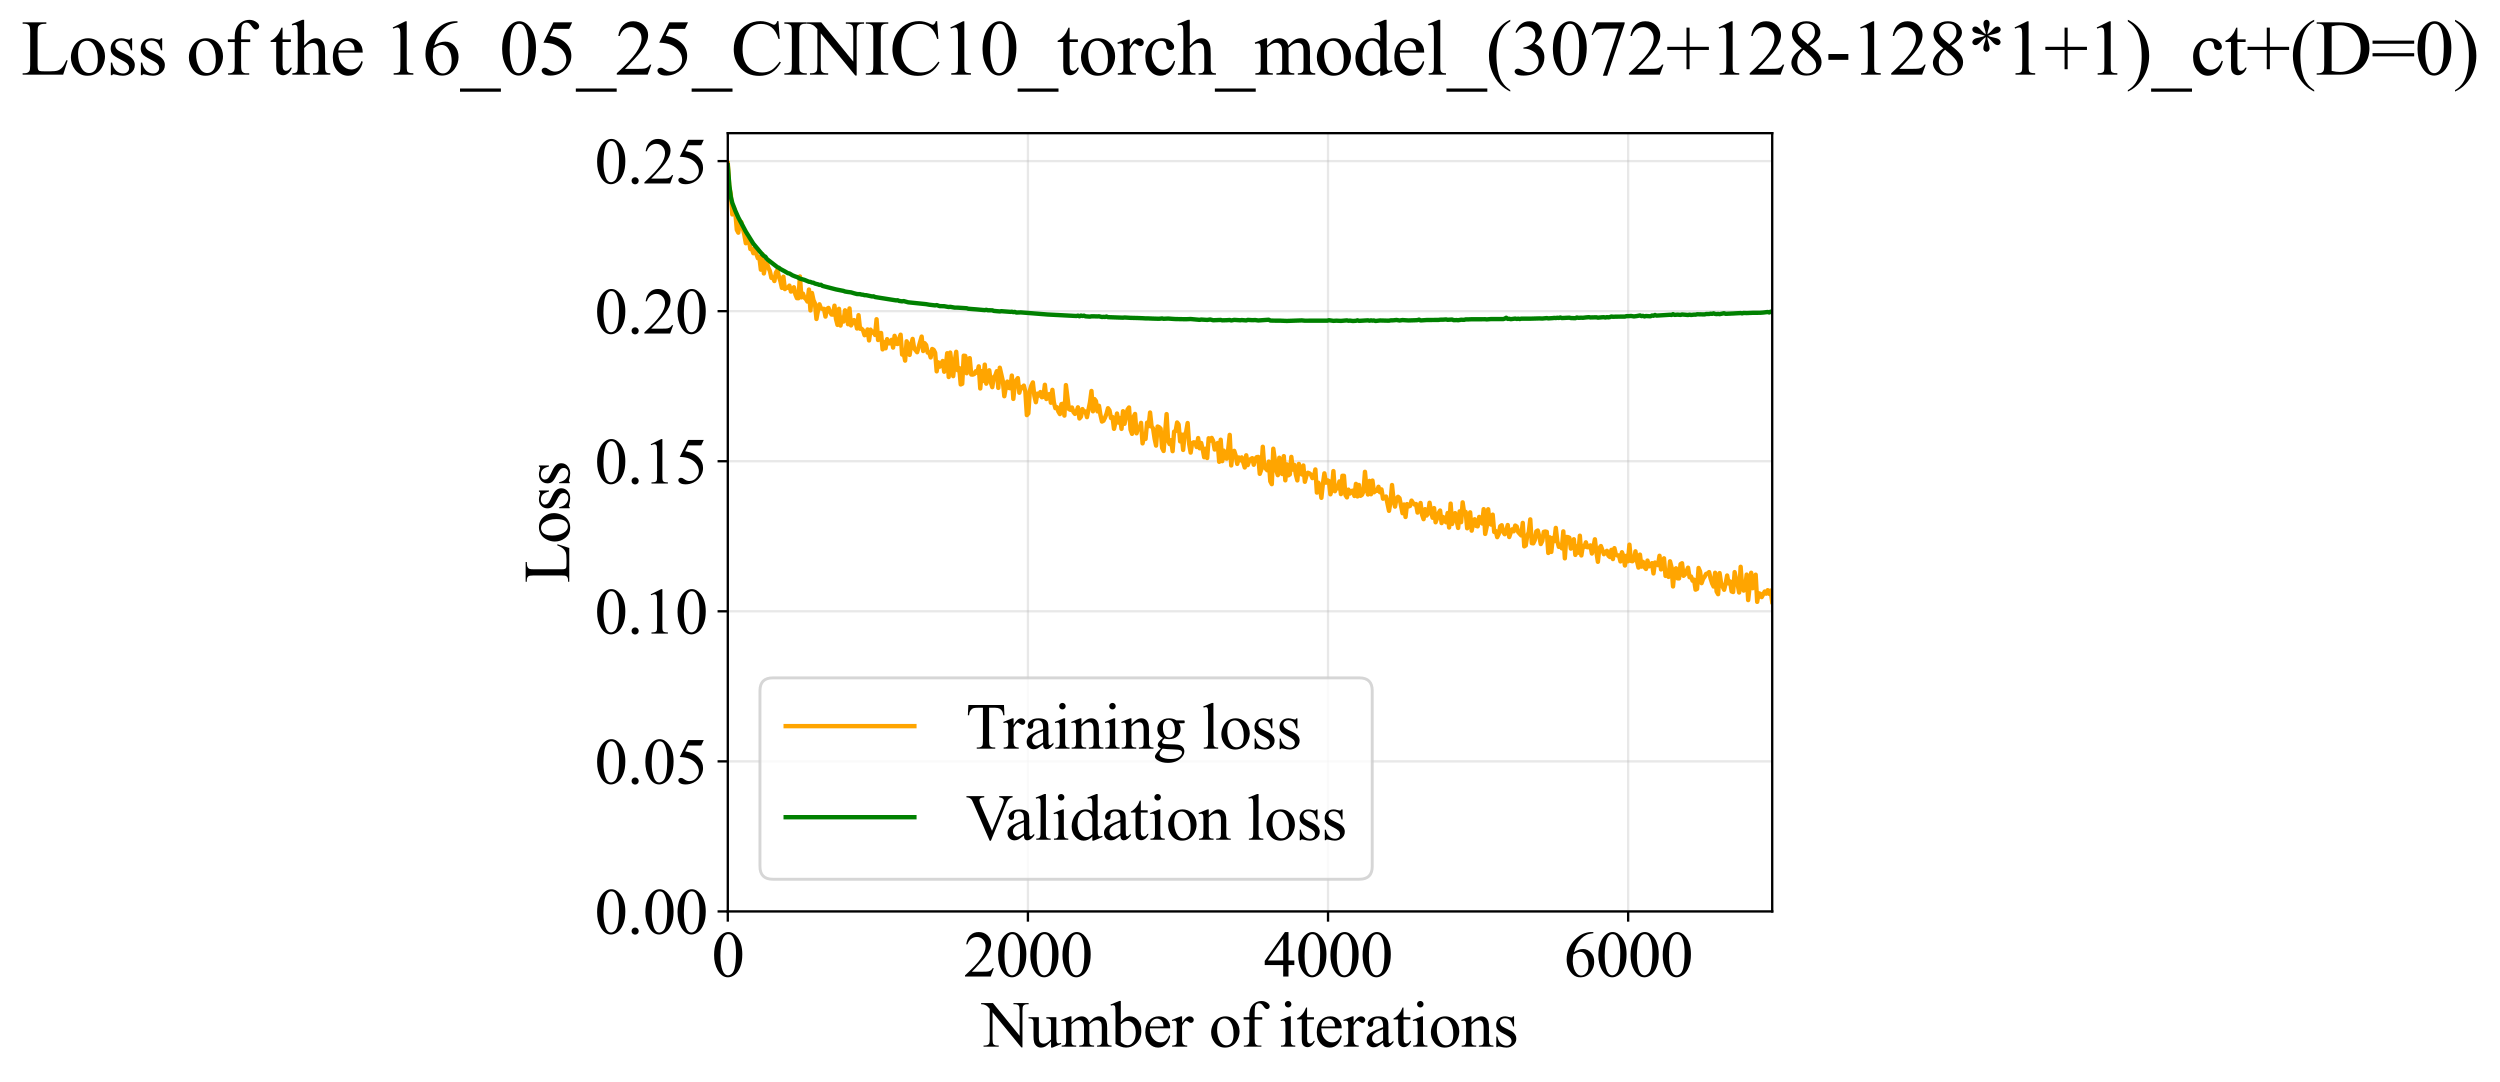 <?xml version="1.0" encoding="utf-8" standalone="no"?>
<!DOCTYPE svg PUBLIC "-//W3C//DTD SVG 1.1//EN"
  "http://www.w3.org/Graphics/SVG/1.1/DTD/svg11.dtd">
<svg xmlns:xlink="http://www.w3.org/1999/xlink" width="854.836pt" height="369.808pt" viewBox="0 0 854.836 369.808" xmlns="http://www.w3.org/2000/svg" version="1.1">
 <defs>
  <style type="text/css">*{stroke-linejoin: round; stroke-linecap: butt}</style>
 </defs>
 <g id="figure_1">
  <g id="patch_1">
   <path d="M 0 369.808 
L 854.836 369.808 
L 854.836 0 
L 0 0 
z
" style="fill: #ffffff"/>
  </g>
  <g id="axes_1">
   <g id="patch_2">
    <path d="M 248.858 311.644 
L 605.978 311.644 
L 605.978 45.532 
L 248.858 45.532 
z
" style="fill: #ffffff"/>
   </g>
   <g id="matplotlib.axis_1">
    <g id="xtick_1">
     <g id="line2d_1">
      <path d="M 248.858 311.644 
L 248.858 45.532 
" clip-path="url(#p40ea2232cd)" style="fill: none; stroke: #b0b0b0; stroke-opacity: 0.3; stroke-width: 0.8; stroke-linecap: square"/>
     </g>
     <g id="line2d_2">
      <defs>
       <path id="maa7c01592d" d="M 0 0 
L 0 3.5 
" style="stroke: #000000; stroke-width: 0.8"/>
      </defs>
      <g>
       <use xlink:href="#maa7c01592d" x="248.858" y="311.644" style="stroke: #000000; stroke-width: 0.8"/>
      </g>
     </g>
     <g id="text_1">
      <!-- 0 -->
      <g transform="translate(243.358 333.92) scale(0.22 -0.22)">
       <defs>
        <path id="TimesNewRomanPSMT-30" d="M 231 2094 
Q 231 2819 450 3342 
Q 669 3866 1031 4122 
Q 1313 4325 1613 4325 
Q 2100 4325 2488 3828 
Q 2972 3213 2972 2159 
Q 2972 1422 2759 906 
Q 2547 391 2217 158 
Q 1888 -75 1581 -75 
Q 975 -75 572 641 
Q 231 1244 231 2094 
z
M 844 2016 
Q 844 1141 1059 588 
Q 1238 122 1591 122 
Q 1759 122 1940 273 
Q 2122 425 2216 781 
Q 2359 1319 2359 2297 
Q 2359 3022 2209 3506 
Q 2097 3866 1919 4016 
Q 1791 4119 1609 4119 
Q 1397 4119 1231 3928 
Q 1006 3669 925 3112 
Q 844 2556 844 2016 
z
" transform="scale(0.016)"/>
       </defs>
       <use xlink:href="#TimesNewRomanPSMT-30"/>
      </g>
     </g>
    </g>
    <g id="xtick_2">
     <g id="line2d_3">
      <path d="M 351.479 311.644 
L 351.479 45.532 
" clip-path="url(#p40ea2232cd)" style="fill: none; stroke: #b0b0b0; stroke-opacity: 0.3; stroke-width: 0.8; stroke-linecap: square"/>
     </g>
     <g id="line2d_4">
      <g>
       <use xlink:href="#maa7c01592d" x="351.479" y="311.644" style="stroke: #000000; stroke-width: 0.8"/>
      </g>
     </g>
     <g id="text_2">
      <!-- 2000 -->
      <g transform="translate(329.479 333.92) scale(0.22 -0.22)">
       <defs>
        <path id="TimesNewRomanPSMT-32" d="M 2934 816 
L 2638 0 
L 138 0 
L 138 116 
Q 1241 1122 1691 1759 
Q 2141 2397 2141 2925 
Q 2141 3328 1894 3587 
Q 1647 3847 1303 3847 
Q 991 3847 742 3664 
Q 494 3481 375 3128 
L 259 3128 
Q 338 3706 661 4015 
Q 984 4325 1469 4325 
Q 1984 4325 2329 3994 
Q 2675 3663 2675 3213 
Q 2675 2891 2525 2569 
Q 2294 2063 1775 1497 
Q 997 647 803 472 
L 1909 472 
Q 2247 472 2383 497 
Q 2519 522 2628 598 
Q 2738 675 2819 816 
L 2934 816 
z
" transform="scale(0.016)"/>
       </defs>
       <use xlink:href="#TimesNewRomanPSMT-32"/>
       <use xlink:href="#TimesNewRomanPSMT-30" transform="translate(50 0)"/>
       <use xlink:href="#TimesNewRomanPSMT-30" transform="translate(100 0)"/>
       <use xlink:href="#TimesNewRomanPSMT-30" transform="translate(150 0)"/>
      </g>
     </g>
    </g>
    <g id="xtick_3">
     <g id="line2d_5">
      <path d="M 454.099 311.644 
L 454.099 45.532 
" clip-path="url(#p40ea2232cd)" style="fill: none; stroke: #b0b0b0; stroke-opacity: 0.3; stroke-width: 0.8; stroke-linecap: square"/>
     </g>
     <g id="line2d_6">
      <g>
       <use xlink:href="#maa7c01592d" x="454.099" y="311.644" style="stroke: #000000; stroke-width: 0.8"/>
      </g>
     </g>
     <g id="text_3">
      <!-- 4000 -->
      <g transform="translate(432.099 333.92) scale(0.22 -0.22)">
       <defs>
        <path id="TimesNewRomanPSMT-34" d="M 2978 1563 
L 2978 1119 
L 2409 1119 
L 2409 0 
L 1894 0 
L 1894 1119 
L 100 1119 
L 100 1519 
L 2066 4325 
L 2409 4325 
L 2409 1563 
L 2978 1563 
z
M 1894 1563 
L 1894 3666 
L 406 1563 
L 1894 1563 
z
" transform="scale(0.016)"/>
       </defs>
       <use xlink:href="#TimesNewRomanPSMT-34"/>
       <use xlink:href="#TimesNewRomanPSMT-30" transform="translate(50 0)"/>
       <use xlink:href="#TimesNewRomanPSMT-30" transform="translate(100 0)"/>
       <use xlink:href="#TimesNewRomanPSMT-30" transform="translate(150 0)"/>
      </g>
     </g>
    </g>
    <g id="xtick_4">
     <g id="line2d_7">
      <path d="M 556.72 311.644 
L 556.72 45.532 
" clip-path="url(#p40ea2232cd)" style="fill: none; stroke: #b0b0b0; stroke-opacity: 0.3; stroke-width: 0.8; stroke-linecap: square"/>
     </g>
     <g id="line2d_8">
      <g>
       <use xlink:href="#maa7c01592d" x="556.72" y="311.644" style="stroke: #000000; stroke-width: 0.8"/>
      </g>
     </g>
     <g id="text_4">
      <!-- 6000 -->
      <g transform="translate(534.72 333.92) scale(0.22 -0.22)">
       <defs>
        <path id="TimesNewRomanPSMT-36" d="M 2869 4325 
L 2869 4209 
Q 2456 4169 2195 4045 
Q 1934 3922 1679 3669 
Q 1425 3416 1258 3105 
Q 1091 2794 978 2366 
Q 1428 2675 1881 2675 
Q 2316 2675 2634 2325 
Q 2953 1975 2953 1425 
Q 2953 894 2631 456 
Q 2244 -75 1606 -75 
Q 1172 -75 869 213 
Q 275 772 275 1663 
Q 275 2231 503 2743 
Q 731 3256 1154 3653 
Q 1578 4050 1965 4187 
Q 2353 4325 2688 4325 
L 2869 4325 
z
M 925 2138 
Q 869 1716 869 1456 
Q 869 1156 980 804 
Q 1091 453 1309 247 
Q 1469 100 1697 100 
Q 1969 100 2183 356 
Q 2397 613 2397 1088 
Q 2397 1622 2184 2012 
Q 1972 2403 1581 2403 
Q 1463 2403 1327 2353 
Q 1191 2303 925 2138 
z
" transform="scale(0.016)"/>
       </defs>
       <use xlink:href="#TimesNewRomanPSMT-36"/>
       <use xlink:href="#TimesNewRomanPSMT-30" transform="translate(50 0)"/>
       <use xlink:href="#TimesNewRomanPSMT-30" transform="translate(100 0)"/>
       <use xlink:href="#TimesNewRomanPSMT-30" transform="translate(150 0)"/>
      </g>
     </g>
    </g>
    <g id="text_5">
     <!-- Number of iterations -->
     <g transform="translate(335.776 357.902) scale(0.22 -0.22)">
      <defs>
       <path id="TimesNewRomanPSMT-4e" d="M -84 4238 
L 1066 4238 
L 3656 1059 
L 3656 3503 
Q 3656 3894 3569 3991 
Q 3453 4122 3203 4122 
L 3056 4122 
L 3056 4238 
L 4531 4238 
L 4531 4122 
L 4381 4122 
Q 4113 4122 4000 3959 
Q 3931 3859 3931 3503 
L 3931 -69 
L 3819 -69 
L 1025 3344 
L 1025 734 
Q 1025 344 1109 247 
Q 1228 116 1475 116 
L 1625 116 
L 1625 0 
L 150 0 
L 150 116 
L 297 116 
Q 569 116 681 278 
Q 750 378 750 734 
L 750 3681 
Q 566 3897 470 3965 
Q 375 4034 191 4094 
Q 100 4122 -84 4122 
L -84 4238 
z
" transform="scale(0.016)"/>
       <path id="TimesNewRomanPSMT-75" d="M 2709 2863 
L 2709 1128 
Q 2709 631 2732 520 
Q 2756 409 2807 365 
Q 2859 322 2928 322 
Q 3025 322 3147 375 
L 3191 266 
L 2334 -88 
L 2194 -88 
L 2194 519 
Q 1825 119 1631 15 
Q 1438 -88 1222 -88 
Q 981 -88 804 51 
Q 628 191 559 409 
Q 491 628 491 1028 
L 491 2306 
Q 491 2509 447 2587 
Q 403 2666 317 2708 
Q 231 2750 6 2747 
L 6 2863 
L 1009 2863 
L 1009 947 
Q 1009 547 1148 422 
Q 1288 297 1484 297 
Q 1619 297 1789 381 
Q 1959 466 2194 703 
L 2194 2325 
Q 2194 2569 2105 2655 
Q 2016 2741 1734 2747 
L 1734 2863 
L 2709 2863 
z
" transform="scale(0.016)"/>
       <path id="TimesNewRomanPSMT-6d" d="M 1050 2338 
Q 1363 2650 1419 2697 
Q 1559 2816 1721 2881 
Q 1884 2947 2044 2947 
Q 2313 2947 2506 2790 
Q 2700 2634 2766 2338 
Q 3088 2713 3309 2830 
Q 3531 2947 3766 2947 
Q 3994 2947 4170 2830 
Q 4347 2713 4450 2447 
Q 4519 2266 4519 1878 
L 4519 647 
Q 4519 378 4559 278 
Q 4591 209 4675 161 
Q 4759 113 4950 113 
L 4950 0 
L 3538 0 
L 3538 113 
L 3597 113 
Q 3781 113 3884 184 
Q 3956 234 3988 344 
Q 4000 397 4000 647 
L 4000 1878 
Q 4000 2228 3916 2372 
Q 3794 2572 3525 2572 
Q 3359 2572 3192 2489 
Q 3025 2406 2788 2181 
L 2781 2147 
L 2788 2013 
L 2788 647 
Q 2788 353 2820 281 
Q 2853 209 2943 161 
Q 3034 113 3253 113 
L 3253 0 
L 1806 0 
L 1806 113 
Q 2044 113 2133 169 
Q 2222 225 2256 338 
Q 2272 391 2272 647 
L 2272 1878 
Q 2272 2228 2169 2381 
Q 2031 2581 1784 2581 
Q 1616 2581 1450 2491 
Q 1191 2353 1050 2181 
L 1050 647 
Q 1050 366 1089 281 
Q 1128 197 1204 155 
Q 1281 113 1516 113 
L 1516 0 
L 100 0 
L 100 113 
Q 297 113 375 155 
Q 453 197 493 289 
Q 534 381 534 647 
L 534 1741 
Q 534 2213 506 2350 
Q 484 2453 437 2492 
Q 391 2531 309 2531 
Q 222 2531 100 2484 
L 53 2597 
L 916 2947 
L 1050 2947 
L 1050 2338 
z
" transform="scale(0.016)"/>
       <path id="TimesNewRomanPSMT-62" d="M 984 2369 
Q 1400 2947 1881 2947 
Q 2322 2947 2650 2570 
Q 2978 2194 2978 1541 
Q 2978 778 2472 313 
Q 2038 -88 1503 -88 
Q 1253 -88 995 3 
Q 738 94 469 275 
L 469 3241 
Q 469 3728 445 3840 
Q 422 3953 372 3993 
Q 322 4034 247 4034 
Q 159 4034 28 3984 
L -16 4094 
L 844 4444 
L 984 4444 
L 984 2369 
z
M 984 2169 
L 984 456 
Q 1144 300 1314 220 
Q 1484 141 1663 141 
Q 1947 141 2192 453 
Q 2438 766 2438 1363 
Q 2438 1913 2192 2208 
Q 1947 2503 1634 2503 
Q 1469 2503 1303 2419 
Q 1178 2356 984 2169 
z
" transform="scale(0.016)"/>
       <path id="TimesNewRomanPSMT-65" d="M 681 1784 
Q 678 1147 991 784 
Q 1303 422 1725 422 
Q 2006 422 2214 576 
Q 2422 731 2563 1106 
L 2659 1044 
Q 2594 616 2278 264 
Q 1963 -88 1488 -88 
Q 972 -88 605 314 
Q 238 716 238 1394 
Q 238 2128 614 2539 
Q 991 2950 1559 2950 
Q 2041 2950 2350 2633 
Q 2659 2316 2659 1784 
L 681 1784 
z
M 681 1966 
L 2006 1966 
Q 1991 2241 1941 2353 
Q 1863 2528 1708 2628 
Q 1553 2728 1384 2728 
Q 1125 2728 920 2526 
Q 716 2325 681 1966 
z
" transform="scale(0.016)"/>
       <path id="TimesNewRomanPSMT-72" d="M 1038 2947 
L 1038 2303 
Q 1397 2947 1775 2947 
Q 1947 2947 2059 2842 
Q 2172 2738 2172 2600 
Q 2172 2478 2090 2393 
Q 2009 2309 1897 2309 
Q 1788 2309 1652 2417 
Q 1516 2525 1450 2525 
Q 1394 2525 1328 2463 
Q 1188 2334 1038 2041 
L 1038 669 
Q 1038 431 1097 309 
Q 1138 225 1241 169 
Q 1344 113 1538 113 
L 1538 0 
L 72 0 
L 72 113 
Q 291 113 397 181 
Q 475 231 506 341 
Q 522 394 522 644 
L 522 1753 
Q 522 2253 501 2348 
Q 481 2444 426 2487 
Q 372 2531 291 2531 
Q 194 2531 72 2484 
L 41 2597 
L 906 2947 
L 1038 2947 
z
" transform="scale(0.016)"/>
       <path id="TimesNewRomanPSMT-20" transform="scale(0.016)"/>
       <path id="TimesNewRomanPSMT-6f" d="M 1600 2947 
Q 2250 2947 2644 2453 
Q 2978 2031 2978 1484 
Q 2978 1100 2793 706 
Q 2609 313 2286 112 
Q 1963 -88 1566 -88 
Q 919 -88 538 428 
Q 216 863 216 1403 
Q 216 1797 411 2186 
Q 606 2575 925 2761 
Q 1244 2947 1600 2947 
z
M 1503 2744 
Q 1338 2744 1170 2645 
Q 1003 2547 900 2300 
Q 797 2053 797 1666 
Q 797 1041 1045 587 
Q 1294 134 1700 134 
Q 2003 134 2200 384 
Q 2397 634 2397 1244 
Q 2397 2006 2069 2444 
Q 1847 2744 1503 2744 
z
" transform="scale(0.016)"/>
       <path id="TimesNewRomanPSMT-66" d="M 1319 2638 
L 1319 756 
Q 1319 356 1406 250 
Q 1522 113 1716 113 
L 1975 113 
L 1975 0 
L 266 0 
L 266 113 
L 394 113 
Q 519 113 622 175 
Q 725 238 764 344 
Q 803 450 803 756 
L 803 2638 
L 247 2638 
L 247 2863 
L 803 2863 
L 803 3050 
Q 803 3478 940 3775 
Q 1078 4072 1361 4255 
Q 1644 4438 1997 4438 
Q 2325 4438 2600 4225 
Q 2781 4084 2781 3909 
Q 2781 3816 2700 3733 
Q 2619 3650 2525 3650 
Q 2453 3650 2373 3701 
Q 2294 3753 2178 3923 
Q 2063 4094 1966 4153 
Q 1869 4213 1750 4213 
Q 1606 4213 1506 4136 
Q 1406 4059 1362 3898 
Q 1319 3738 1319 3069 
L 1319 2863 
L 2056 2863 
L 2056 2638 
L 1319 2638 
z
" transform="scale(0.016)"/>
       <path id="TimesNewRomanPSMT-69" d="M 928 4444 
Q 1059 4444 1151 4351 
Q 1244 4259 1244 4128 
Q 1244 3997 1151 3903 
Q 1059 3809 928 3809 
Q 797 3809 703 3903 
Q 609 3997 609 4128 
Q 609 4259 701 4351 
Q 794 4444 928 4444 
z
M 1188 2947 
L 1188 647 
Q 1188 378 1227 289 
Q 1266 200 1342 156 
Q 1419 113 1622 113 
L 1622 0 
L 231 0 
L 231 113 
Q 441 113 512 153 
Q 584 194 626 287 
Q 669 381 669 647 
L 669 1750 
Q 669 2216 641 2353 
Q 619 2453 572 2492 
Q 525 2531 444 2531 
Q 356 2531 231 2484 
L 188 2597 
L 1050 2947 
L 1188 2947 
z
" transform="scale(0.016)"/>
       <path id="TimesNewRomanPSMT-74" d="M 1031 3803 
L 1031 2863 
L 1700 2863 
L 1700 2644 
L 1031 2644 
L 1031 788 
Q 1031 509 1111 412 
Q 1191 316 1316 316 
Q 1419 316 1516 380 
Q 1613 444 1666 569 
L 1788 569 
Q 1678 263 1478 108 
Q 1278 -47 1066 -47 
Q 922 -47 784 33 
Q 647 113 581 261 
Q 516 409 516 719 
L 516 2644 
L 63 2644 
L 63 2747 
Q 234 2816 414 2980 
Q 594 3144 734 3369 
Q 806 3488 934 3803 
L 1031 3803 
z
" transform="scale(0.016)"/>
       <path id="TimesNewRomanPSMT-61" d="M 1822 413 
Q 1381 72 1269 19 
Q 1100 -59 909 -59 
Q 613 -59 420 144 
Q 228 347 228 678 
Q 228 888 322 1041 
Q 450 1253 767 1440 
Q 1084 1628 1822 1897 
L 1822 2009 
Q 1822 2438 1686 2597 
Q 1550 2756 1291 2756 
Q 1094 2756 978 2650 
Q 859 2544 859 2406 
L 866 2225 
Q 866 2081 792 2003 
Q 719 1925 600 1925 
Q 484 1925 411 2006 
Q 338 2088 338 2228 
Q 338 2497 613 2722 
Q 888 2947 1384 2947 
Q 1766 2947 2009 2819 
Q 2194 2722 2281 2516 
Q 2338 2381 2338 1966 
L 2338 994 
Q 2338 584 2353 492 
Q 2369 400 2405 369 
Q 2441 338 2488 338 
Q 2538 338 2575 359 
Q 2641 400 2828 588 
L 2828 413 
Q 2478 -56 2159 -56 
Q 2006 -56 1915 50 
Q 1825 156 1822 413 
z
M 1822 616 
L 1822 1706 
Q 1350 1519 1213 1441 
Q 966 1303 859 1153 
Q 753 1003 753 825 
Q 753 600 887 451 
Q 1022 303 1197 303 
Q 1434 303 1822 616 
z
" transform="scale(0.016)"/>
       <path id="TimesNewRomanPSMT-6e" d="M 1034 2341 
Q 1538 2947 1994 2947 
Q 2228 2947 2397 2830 
Q 2566 2713 2666 2444 
Q 2734 2256 2734 1869 
L 2734 647 
Q 2734 375 2778 278 
Q 2813 200 2889 156 
Q 2966 113 3172 113 
L 3172 0 
L 1756 0 
L 1756 113 
L 1816 113 
Q 2016 113 2095 173 
Q 2175 234 2206 353 
Q 2219 400 2219 647 
L 2219 1819 
Q 2219 2209 2117 2386 
Q 2016 2563 1775 2563 
Q 1403 2563 1034 2156 
L 1034 647 
Q 1034 356 1069 288 
Q 1113 197 1189 155 
Q 1266 113 1500 113 
L 1500 0 
L 84 0 
L 84 113 
L 147 113 
Q 366 113 442 223 
Q 519 334 519 647 
L 519 1709 
Q 519 2225 495 2337 
Q 472 2450 423 2490 
Q 375 2531 294 2531 
Q 206 2531 84 2484 
L 38 2597 
L 900 2947 
L 1034 2947 
L 1034 2341 
z
" transform="scale(0.016)"/>
       <path id="TimesNewRomanPSMT-73" d="M 2050 2947 
L 2050 1972 
L 1947 1972 
Q 1828 2431 1642 2597 
Q 1456 2763 1169 2763 
Q 950 2763 815 2647 
Q 681 2531 681 2391 
Q 681 2216 781 2091 
Q 878 1963 1175 1819 
L 1631 1597 
Q 2266 1288 2266 781 
Q 2266 391 1970 151 
Q 1675 -88 1309 -88 
Q 1047 -88 709 6 
Q 606 38 541 38 
Q 469 38 428 -44 
L 325 -44 
L 325 978 
L 428 978 
Q 516 541 762 319 
Q 1009 97 1316 97 
Q 1531 97 1667 223 
Q 1803 350 1803 528 
Q 1803 744 1651 891 
Q 1500 1038 1047 1263 
Q 594 1488 453 1669 
Q 313 1847 313 2119 
Q 313 2472 555 2709 
Q 797 2947 1181 2947 
Q 1350 2947 1591 2875 
Q 1750 2828 1803 2828 
Q 1853 2828 1881 2850 
Q 1909 2872 1947 2947 
L 2050 2947 
z
" transform="scale(0.016)"/>
      </defs>
      <use xlink:href="#TimesNewRomanPSMT-4e"/>
      <use xlink:href="#TimesNewRomanPSMT-75" transform="translate(72.217 0)"/>
      <use xlink:href="#TimesNewRomanPSMT-6d" transform="translate(122.217 0)"/>
      <use xlink:href="#TimesNewRomanPSMT-62" transform="translate(200 0)"/>
      <use xlink:href="#TimesNewRomanPSMT-65" transform="translate(250 0)"/>
      <use xlink:href="#TimesNewRomanPSMT-72" transform="translate(294.385 0)"/>
      <use xlink:href="#TimesNewRomanPSMT-20" transform="translate(327.686 0)"/>
      <use xlink:href="#TimesNewRomanPSMT-6f" transform="translate(352.686 0)"/>
      <use xlink:href="#TimesNewRomanPSMT-66" transform="translate(402.686 0)"/>
      <use xlink:href="#TimesNewRomanPSMT-20" transform="translate(435.986 0)"/>
      <use xlink:href="#TimesNewRomanPSMT-69" transform="translate(460.986 0)"/>
      <use xlink:href="#TimesNewRomanPSMT-74" transform="translate(488.77 0)"/>
      <use xlink:href="#TimesNewRomanPSMT-65" transform="translate(516.553 0)"/>
      <use xlink:href="#TimesNewRomanPSMT-72" transform="translate(560.938 0)"/>
      <use xlink:href="#TimesNewRomanPSMT-61" transform="translate(594.238 0)"/>
      <use xlink:href="#TimesNewRomanPSMT-74" transform="translate(638.623 0)"/>
      <use xlink:href="#TimesNewRomanPSMT-69" transform="translate(666.406 0)"/>
      <use xlink:href="#TimesNewRomanPSMT-6f" transform="translate(694.189 0)"/>
      <use xlink:href="#TimesNewRomanPSMT-6e" transform="translate(744.189 0)"/>
      <use xlink:href="#TimesNewRomanPSMT-73" transform="translate(794.189 0)"/>
     </g>
    </g>
   </g>
   <g id="matplotlib.axis_2">
    <g id="ytick_1">
     <g id="line2d_9">
      <path d="M 248.858 311.644 
L 605.978 311.644 
" clip-path="url(#p40ea2232cd)" style="fill: none; stroke: #b0b0b0; stroke-opacity: 0.3; stroke-width: 0.8; stroke-linecap: square"/>
     </g>
     <g id="line2d_10">
      <defs>
       <path id="mf3cd787a25" d="M 0 0 
L -3.5 0 
" style="stroke: #000000; stroke-width: 0.8"/>
      </defs>
      <g>
       <use xlink:href="#mf3cd787a25" x="248.858" y="311.644" style="stroke: #000000; stroke-width: 0.8"/>
      </g>
     </g>
     <g id="text_6">
      <!-- 0.00 -->
      <g transform="translate(203.358 319.282) scale(0.22 -0.22)">
       <defs>
        <path id="TimesNewRomanPSMT-2e" d="M 800 606 
Q 947 606 1047 504 
Q 1147 403 1147 259 
Q 1147 116 1045 14 
Q 944 -88 800 -88 
Q 656 -88 554 14 
Q 453 116 453 259 
Q 453 406 554 506 
Q 656 606 800 606 
z
" transform="scale(0.016)"/>
       </defs>
       <use xlink:href="#TimesNewRomanPSMT-30"/>
       <use xlink:href="#TimesNewRomanPSMT-2e" transform="translate(50 0)"/>
       <use xlink:href="#TimesNewRomanPSMT-30" transform="translate(75 0)"/>
       <use xlink:href="#TimesNewRomanPSMT-30" transform="translate(125 0)"/>
      </g>
     </g>
    </g>
    <g id="ytick_2">
     <g id="line2d_11">
      <path d="M 248.858 260.332 
L 605.978 260.332 
" clip-path="url(#p40ea2232cd)" style="fill: none; stroke: #b0b0b0; stroke-opacity: 0.3; stroke-width: 0.8; stroke-linecap: square"/>
     </g>
     <g id="line2d_12">
      <g>
       <use xlink:href="#mf3cd787a25" x="248.858" y="260.332" style="stroke: #000000; stroke-width: 0.8"/>
      </g>
     </g>
     <g id="text_7">
      <!-- 0.05 -->
      <g transform="translate(203.358 267.97) scale(0.22 -0.22)">
       <defs>
        <path id="TimesNewRomanPSMT-35" d="M 2778 4238 
L 2534 3706 
L 1259 3706 
L 981 3138 
Q 1809 3016 2294 2522 
Q 2709 2097 2709 1522 
Q 2709 1188 2573 903 
Q 2438 619 2231 419 
Q 2025 219 1772 97 
Q 1413 -75 1034 -75 
Q 653 -75 479 54 
Q 306 184 306 341 
Q 306 428 378 495 
Q 450 563 559 563 
Q 641 563 702 538 
Q 763 513 909 409 
Q 1144 247 1384 247 
Q 1750 247 2026 523 
Q 2303 800 2303 1197 
Q 2303 1581 2056 1914 
Q 1809 2247 1375 2428 
Q 1034 2569 447 2591 
L 1259 4238 
L 2778 4238 
z
" transform="scale(0.016)"/>
       </defs>
       <use xlink:href="#TimesNewRomanPSMT-30"/>
       <use xlink:href="#TimesNewRomanPSMT-2e" transform="translate(50 0)"/>
       <use xlink:href="#TimesNewRomanPSMT-30" transform="translate(75 0)"/>
       <use xlink:href="#TimesNewRomanPSMT-35" transform="translate(125 0)"/>
      </g>
     </g>
    </g>
    <g id="ytick_3">
     <g id="line2d_13">
      <path d="M 248.858 209.021 
L 605.978 209.021 
" clip-path="url(#p40ea2232cd)" style="fill: none; stroke: #b0b0b0; stroke-opacity: 0.3; stroke-width: 0.8; stroke-linecap: square"/>
     </g>
     <g id="line2d_14">
      <g>
       <use xlink:href="#mf3cd787a25" x="248.858" y="209.021" style="stroke: #000000; stroke-width: 0.8"/>
      </g>
     </g>
     <g id="text_8">
      <!-- 0.10 -->
      <g transform="translate(203.358 216.659) scale(0.22 -0.22)">
       <defs>
        <path id="TimesNewRomanPSMT-31" d="M 750 3822 
L 1781 4325 
L 1884 4325 
L 1884 747 
Q 1884 391 1914 303 
Q 1944 216 2037 169 
Q 2131 122 2419 116 
L 2419 0 
L 825 0 
L 825 116 
Q 1125 122 1212 167 
Q 1300 213 1334 289 
Q 1369 366 1369 747 
L 1369 3034 
Q 1369 3497 1338 3628 
Q 1316 3728 1258 3775 
Q 1200 3822 1119 3822 
Q 1003 3822 797 3725 
L 750 3822 
z
" transform="scale(0.016)"/>
       </defs>
       <use xlink:href="#TimesNewRomanPSMT-30"/>
       <use xlink:href="#TimesNewRomanPSMT-2e" transform="translate(50 0)"/>
       <use xlink:href="#TimesNewRomanPSMT-31" transform="translate(75 0)"/>
       <use xlink:href="#TimesNewRomanPSMT-30" transform="translate(125 0)"/>
      </g>
     </g>
    </g>
    <g id="ytick_4">
     <g id="line2d_15">
      <path d="M 248.858 157.709 
L 605.978 157.709 
" clip-path="url(#p40ea2232cd)" style="fill: none; stroke: #b0b0b0; stroke-opacity: 0.3; stroke-width: 0.8; stroke-linecap: square"/>
     </g>
     <g id="line2d_16">
      <g>
       <use xlink:href="#mf3cd787a25" x="248.858" y="157.709" style="stroke: #000000; stroke-width: 0.8"/>
      </g>
     </g>
     <g id="text_9">
      <!-- 0.15 -->
      <g transform="translate(203.358 165.347) scale(0.22 -0.22)">
       <use xlink:href="#TimesNewRomanPSMT-30"/>
       <use xlink:href="#TimesNewRomanPSMT-2e" transform="translate(50 0)"/>
       <use xlink:href="#TimesNewRomanPSMT-31" transform="translate(75 0)"/>
       <use xlink:href="#TimesNewRomanPSMT-35" transform="translate(125 0)"/>
      </g>
     </g>
    </g>
    <g id="ytick_5">
     <g id="line2d_17">
      <path d="M 248.858 106.398 
L 605.978 106.398 
" clip-path="url(#p40ea2232cd)" style="fill: none; stroke: #b0b0b0; stroke-opacity: 0.3; stroke-width: 0.8; stroke-linecap: square"/>
     </g>
     <g id="line2d_18">
      <g>
       <use xlink:href="#mf3cd787a25" x="248.858" y="106.398" style="stroke: #000000; stroke-width: 0.8"/>
      </g>
     </g>
     <g id="text_10">
      <!-- 0.20 -->
      <g transform="translate(203.358 114.036) scale(0.22 -0.22)">
       <use xlink:href="#TimesNewRomanPSMT-30"/>
       <use xlink:href="#TimesNewRomanPSMT-2e" transform="translate(50 0)"/>
       <use xlink:href="#TimesNewRomanPSMT-32" transform="translate(75 0)"/>
       <use xlink:href="#TimesNewRomanPSMT-30" transform="translate(125 0)"/>
      </g>
     </g>
    </g>
    <g id="ytick_6">
     <g id="line2d_19">
      <path d="M 248.858 55.086 
L 605.978 55.086 
" clip-path="url(#p40ea2232cd)" style="fill: none; stroke: #b0b0b0; stroke-opacity: 0.3; stroke-width: 0.8; stroke-linecap: square"/>
     </g>
     <g id="line2d_20">
      <g>
       <use xlink:href="#mf3cd787a25" x="248.858" y="55.086" style="stroke: #000000; stroke-width: 0.8"/>
      </g>
     </g>
     <g id="text_11">
      <!-- 0.25 -->
      <g transform="translate(203.358 62.724) scale(0.22 -0.22)">
       <use xlink:href="#TimesNewRomanPSMT-30"/>
       <use xlink:href="#TimesNewRomanPSMT-2e" transform="translate(50 0)"/>
       <use xlink:href="#TimesNewRomanPSMT-32" transform="translate(75 0)"/>
       <use xlink:href="#TimesNewRomanPSMT-35" transform="translate(125 0)"/>
      </g>
     </g>
    </g>
    <g id="text_12">
     <!-- Loss -->
     <g transform="translate(194.652 199.369) rotate(-90) scale(0.22 -0.22)">
      <defs>
       <path id="TimesNewRomanPSMT-4c" d="M 3669 1172 
L 3772 1150 
L 3409 0 
L 128 0 
L 128 116 
L 288 116 
Q 556 116 672 291 
Q 738 391 738 753 
L 738 3488 
Q 738 3884 650 3984 
Q 528 4122 288 4122 
L 128 4122 
L 128 4238 
L 2047 4238 
L 2047 4122 
Q 1709 4125 1573 4059 
Q 1438 3994 1388 3894 
Q 1338 3794 1338 3416 
L 1338 753 
Q 1338 494 1388 397 
Q 1425 331 1503 300 
Q 1581 269 1991 269 
L 2300 269 
Q 2788 269 2984 341 
Q 3181 413 3343 595 
Q 3506 778 3669 1172 
z
" transform="scale(0.016)"/>
      </defs>
      <use xlink:href="#TimesNewRomanPSMT-4c"/>
      <use xlink:href="#TimesNewRomanPSMT-6f" transform="translate(61.084 0)"/>
      <use xlink:href="#TimesNewRomanPSMT-73" transform="translate(111.084 0)"/>
      <use xlink:href="#TimesNewRomanPSMT-73" transform="translate(150 0)"/>
     </g>
    </g>
   </g>
   <g id="line2d_21">
    <path d="M 248.858 55.794 
L 249.372 63.931 
L 249.886 66.426 
L 250.399 73.329 
L 250.913 70.901 
L 251.427 72.656 
L 251.941 78.597 
L 252.455 79.56 
L 252.969 75.906 
L 253.482 75.926 
L 254.51 80.348 
L 255.024 83.178 
L 255.538 82.068 
L 256.052 81.977 
L 256.566 85.145 
L 257.079 85.081 
L 257.593 86.586 
L 258.107 84.844 
L 258.621 86.831 
L 259.135 88.28 
L 259.649 87.93 
L 260.162 92.215 
L 260.676 86.851 
L 261.19 93.506 
L 261.704 90.555 
L 262.218 89.818 
L 262.732 91.57 
L 263.245 92.649 
L 263.759 95.011 
L 264.273 94.875 
L 264.787 96.096 
L 265.301 93.219 
L 265.815 92.387 
L 266.328 94.6 
L 266.842 96.147 
L 267.356 98.439 
L 267.87 94.608 
L 268.384 98.848 
L 268.898 98.298 
L 269.412 98.409 
L 269.925 97.66 
L 270.439 99.699 
L 270.953 99.554 
L 271.467 98.225 
L 271.981 100.7 
L 272.495 101.95 
L 273.008 101.974 
L 273.522 94.531 
L 274.036 101.672 
L 274.55 100.386 
L 275.064 101.775 
L 275.578 102.283 
L 276.091 103.122 
L 276.605 99.004 
L 277.119 106.144 
L 277.633 100.177 
L 278.147 102.587 
L 278.661 103.755 
L 279.175 109.068 
L 279.688 106.23 
L 280.202 104.05 
L 280.716 105.438 
L 281.23 105.615 
L 281.744 105.614 
L 282.258 108.253 
L 282.771 105.642 
L 283.285 105.281 
L 283.799 106.605 
L 284.313 107.55 
L 284.827 107.576 
L 285.341 104.52 
L 285.854 109.126 
L 286.368 111.089 
L 286.882 105.59 
L 287.396 111.313 
L 287.91 108.583 
L 288.424 109.948 
L 288.938 106.096 
L 289.451 106.655 
L 289.965 110.858 
L 290.479 105.466 
L 290.993 111.275 
L 292.021 109.445 
L 292.534 109.963 
L 293.048 112.331 
L 293.562 107.771 
L 294.076 112.404 
L 294.59 112.391 
L 295.104 112.95 
L 295.617 114.615 
L 296.131 114.443 
L 296.645 112.653 
L 297.159 116.409 
L 297.673 112.719 
L 298.187 113.776 
L 298.701 113.352 
L 299.214 114.538 
L 299.728 109.155 
L 300.242 116.266 
L 300.756 113.941 
L 301.27 113.85 
L 301.784 119.468 
L 302.297 116.951 
L 302.811 119.099 
L 303.325 115.961 
L 303.839 117.4 
L 304.353 117.407 
L 304.867 116.197 
L 305.38 118.854 
L 305.894 114.834 
L 306.408 117.524 
L 306.922 117.634 
L 307.436 115.77 
L 307.95 114.443 
L 308.464 121.236 
L 308.977 120.675 
L 309.491 123.306 
L 310.005 116.699 
L 310.519 117.886 
L 311.033 121.35 
L 311.547 117.723 
L 312.06 115.882 
L 312.574 119.119 
L 313.602 120.437 
L 315.143 115.092 
L 315.657 120.027 
L 316.171 117.35 
L 316.685 117.991 
L 317.199 120.558 
L 317.713 120.447 
L 318.227 122.221 
L 318.74 119.328 
L 319.254 119.618 
L 319.768 120.654 
L 320.282 126.974 
L 320.796 123.875 
L 321.31 125.383 
L 322.337 123.438 
L 322.851 127.11 
L 323.365 125.354 
L 323.879 120.783 
L 324.393 128.912 
L 324.906 120.561 
L 325.934 128.614 
L 326.448 123.558 
L 326.962 120.289 
L 327.476 126.599 
L 327.99 125.848 
L 328.503 131.456 
L 329.017 131.221 
L 329.531 121.617 
L 330.045 121.694 
L 330.559 127.63 
L 331.073 122.722 
L 331.586 122.462 
L 332.1 128.055 
L 332.614 128.101 
L 333.128 127.882 
L 333.642 126.945 
L 334.156 127.476 
L 334.669 125.267 
L 335.183 132.83 
L 335.697 126.89 
L 336.211 130.283 
L 336.725 124.678 
L 337.239 131.193 
L 337.752 129.164 
L 338.266 126.62 
L 338.78 130.751 
L 339.294 132.381 
L 339.808 128.961 
L 340.322 128.423 
L 340.836 126.918 
L 341.349 132.631 
L 341.863 125.735 
L 342.891 130.215 
L 343.405 135.482 
L 343.919 132.555 
L 344.432 130.479 
L 344.946 132.647 
L 345.46 132.754 
L 345.974 128.418 
L 346.488 136.399 
L 347.002 131.492 
L 347.515 130.011 
L 348.029 129.295 
L 348.543 134.289 
L 349.057 132.322 
L 349.571 132.669 
L 350.085 131.853 
L 350.599 133.898 
L 351.112 141.941 
L 351.626 141.344 
L 352.14 133.561 
L 352.654 131.858 
L 353.168 130.764 
L 353.682 135.365 
L 354.195 137.528 
L 354.709 134.6 
L 355.223 135.274 
L 355.737 134.061 
L 356.251 135.836 
L 356.765 135.686 
L 357.278 131.565 
L 357.792 136.44 
L 358.82 134.734 
L 359.334 137.714 
L 359.848 133.304 
L 360.362 137.642 
L 360.875 139.568 
L 361.389 139.233 
L 361.903 140.73 
L 362.417 141.589 
L 362.931 138.183 
L 363.445 138.046 
L 363.958 142.108 
L 364.472 131.672 
L 365.5 139.887 
L 366.014 140.126 
L 366.528 139.333 
L 367.041 140.872 
L 367.555 141.521 
L 368.069 140.85 
L 368.583 139.275 
L 369.097 143.091 
L 369.611 142.499 
L 370.125 139.879 
L 370.638 140.919 
L 371.152 140.682 
L 371.666 142.637 
L 372.694 137.608 
L 373.208 133.681 
L 373.721 140.638 
L 374.235 136.458 
L 374.749 137.148 
L 375.263 140.67 
L 375.777 138.753 
L 376.291 141.94 
L 376.804 144.147 
L 377.318 143.865 
L 377.832 142.824 
L 378.346 141.494 
L 378.86 139.584 
L 379.374 140.32 
L 379.888 142.946 
L 380.401 142.594 
L 380.915 146.628 
L 381.429 144.409 
L 381.943 141.395 
L 382.457 144.505 
L 382.971 142.923 
L 383.484 146.646 
L 383.998 140.602 
L 384.512 144.919 
L 385.54 140.047 
L 386.054 139.33 
L 386.567 146.89 
L 387.081 148.346 
L 387.595 142.544 
L 388.109 141.542 
L 388.623 148.167 
L 389.137 146.409 
L 389.651 146.576 
L 390.164 144.587 
L 390.678 151.603 
L 391.192 149.186 
L 391.706 150.08 
L 392.22 144.511 
L 392.734 145.755 
L 393.247 141.057 
L 393.761 145.777 
L 394.275 146.498 
L 394.789 149.97 
L 395.303 152.367 
L 395.817 145.845 
L 396.33 146.064 
L 396.844 146.57 
L 397.358 153.147 
L 397.872 154.205 
L 398.9 141.594 
L 399.414 150.72 
L 399.927 151.85 
L 400.441 150.505 
L 400.955 154.275 
L 401.469 147.584 
L 401.983 147.414 
L 402.497 144.461 
L 403.01 145.135 
L 403.524 150.918 
L 404.038 148.585 
L 404.552 153.846 
L 405.066 148.666 
L 405.58 147.688 
L 406.093 144.651 
L 406.607 151.808 
L 407.121 154.757 
L 407.635 151.533 
L 408.149 151.235 
L 408.663 151.304 
L 409.176 152.855 
L 409.69 149.787 
L 410.204 153.29 
L 410.718 151.466 
L 411.232 153.537 
L 411.746 156.333 
L 412.26 153.43 
L 412.773 156.616 
L 413.287 149.851 
L 413.801 150.717 
L 414.315 149.735 
L 414.829 150.794 
L 415.343 153.709 
L 415.856 152.305 
L 416.37 151.464 
L 416.884 157.909 
L 417.398 150.358 
L 417.912 157.682 
L 418.426 154.082 
L 418.939 156.638 
L 419.453 156.821 
L 419.967 153.572 
L 420.481 148.697 
L 420.995 159.152 
L 421.509 154.601 
L 422.023 154.169 
L 422.536 155.8 
L 423.05 158.619 
L 423.564 156.411 
L 424.078 157.408 
L 424.592 156.399 
L 425.619 159.849 
L 426.133 155.677 
L 426.647 159.044 
L 427.161 157.579 
L 427.675 156.951 
L 428.189 156.661 
L 428.702 158.92 
L 429.216 156.89 
L 429.73 156.304 
L 430.244 156.243 
L 430.758 162.019 
L 431.272 160.563 
L 431.786 152.767 
L 432.299 159.637 
L 433.327 160.814 
L 433.841 157.82 
L 434.355 164.567 
L 434.869 165.549 
L 435.382 153.427 
L 436.41 160.851 
L 436.924 162.483 
L 437.438 156.515 
L 437.952 161.718 
L 438.465 162.093 
L 438.979 155.968 
L 439.493 164.241 
L 440.007 158.782 
L 440.521 162.543 
L 441.035 162.217 
L 441.549 156.225 
L 442.062 160.581 
L 442.576 158.963 
L 443.09 162.246 
L 443.604 164.267 
L 444.118 158.627 
L 444.632 161.333 
L 445.145 162.251 
L 445.659 159.165 
L 446.173 164.738 
L 446.687 162.759 
L 447.201 161.65 
L 447.715 161.843 
L 448.228 162.257 
L 448.742 163.476 
L 449.256 163.13 
L 449.77 160.521 
L 450.284 168.435 
L 450.798 165.053 
L 451.312 166.69 
L 451.825 170.222 
L 452.339 165.423 
L 452.853 161.854 
L 453.367 165.054 
L 453.881 164.227 
L 454.395 164.483 
L 454.908 169.025 
L 455.422 167.251 
L 455.936 161.076 
L 456.45 167.969 
L 456.964 166.729 
L 457.478 166.966 
L 457.991 164.611 
L 458.505 168.959 
L 459.019 162.681 
L 459.533 162.682 
L 460.047 169.261 
L 460.561 170.075 
L 461.075 167.424 
L 461.588 168.758 
L 462.102 167.898 
L 462.616 167.755 
L 463.13 169.595 
L 463.644 165.455 
L 464.158 169.75 
L 464.671 165.829 
L 465.185 169.544 
L 465.699 169.208 
L 466.213 168.035 
L 466.727 161.328 
L 467.241 166.787 
L 467.754 169.09 
L 468.268 164.449 
L 468.782 169 
L 469.296 164.326 
L 469.81 168.337 
L 470.324 167.844 
L 470.838 167.849 
L 471.351 166.448 
L 471.865 168.323 
L 472.379 167.341 
L 472.893 170.515 
L 473.407 169.998 
L 473.921 169.779 
L 474.948 174.672 
L 475.462 171.63 
L 475.976 165.841 
L 476.49 170.739 
L 477.004 173.233 
L 477.517 170.511 
L 478.031 169.87 
L 478.545 170.356 
L 479.573 175.485 
L 480.087 172.501 
L 480.6 176.773 
L 481.114 172.369 
L 481.628 173.175 
L 482.142 172.986 
L 482.656 171.176 
L 483.17 171.987 
L 483.684 172.519 
L 484.197 172.333 
L 484.711 175.27 
L 485.225 173.879 
L 485.739 171.995 
L 486.253 176.007 
L 486.767 177.526 
L 487.28 174.103 
L 487.794 176.288 
L 488.308 175.572 
L 488.822 171.905 
L 489.336 175.129 
L 489.85 177.03 
L 490.363 173.737 
L 490.877 178.583 
L 491.391 177.23 
L 491.905 175.452 
L 492.419 174.567 
L 492.933 178.861 
L 493.447 176.782 
L 493.96 178.015 
L 494.474 178.594 
L 494.988 175.425 
L 495.502 180.376 
L 496.016 172.202 
L 496.53 179.158 
L 497.557 175.453 
L 498.585 180.52 
L 499.099 174.853 
L 499.613 178.55 
L 500.126 171.779 
L 500.64 175.376 
L 501.154 175.033 
L 501.668 180.636 
L 502.696 175.19 
L 503.21 181.449 
L 503.723 178.929 
L 504.237 177.55 
L 504.751 179.819 
L 505.265 179.973 
L 505.779 176.758 
L 506.293 177.427 
L 506.806 178.995 
L 507.32 174.102 
L 507.834 182.565 
L 508.348 180.155 
L 508.862 174.134 
L 509.376 179.096 
L 509.889 179.39 
L 510.403 175.973 
L 510.917 181.886 
L 511.431 181.57 
L 511.945 183.669 
L 512.459 182.643 
L 512.973 179.956 
L 513.486 179.593 
L 514 181.96 
L 514.514 182.678 
L 515.028 181.555 
L 515.542 179.528 
L 516.056 183.626 
L 516.569 182.11 
L 517.083 180.987 
L 517.597 181.672 
L 518.111 179.704 
L 518.625 180.054 
L 519.139 181.977 
L 520.166 183.09 
L 520.68 178.79 
L 521.194 186.815 
L 521.708 186.503 
L 522.222 183.205 
L 522.736 181.976 
L 523.249 177.595 
L 523.763 185.715 
L 524.277 185.791 
L 524.791 184.702 
L 525.305 181.706 
L 525.819 181.395 
L 526.332 183.443 
L 526.846 186.025 
L 527.36 184.954 
L 527.874 181.863 
L 528.388 181.736 
L 528.902 181.864 
L 529.415 189.08 
L 529.929 183.73 
L 530.443 188.718 
L 530.957 183.937 
L 531.471 185.04 
L 531.985 180.508 
L 532.499 185.045 
L 533.012 186.988 
L 533.526 186.469 
L 534.04 187.496 
L 534.554 181.693 
L 535.068 190.913 
L 535.582 183.616 
L 536.095 183.645 
L 536.609 183.865 
L 537.123 187.59 
L 537.637 185.422 
L 538.151 184.385 
L 538.665 189.742 
L 539.178 186.783 
L 539.692 189.004 
L 540.206 183.174 
L 540.72 189.926 
L 541.234 186.66 
L 541.748 187.053 
L 542.262 185.44 
L 542.775 187.126 
L 543.289 187.1 
L 543.803 186.491 
L 544.317 189.273 
L 544.831 187.121 
L 545.345 184.4 
L 545.858 188.781 
L 546.372 192.102 
L 546.886 187.401 
L 547.4 186.714 
L 548.428 189.511 
L 548.941 189.016 
L 549.455 188.349 
L 549.969 190.025 
L 550.483 190.469 
L 550.997 188.01 
L 551.511 191.166 
L 552.024 187.435 
L 552.538 189.626 
L 553.052 189.946 
L 553.566 189.899 
L 554.08 191.971 
L 554.594 188.825 
L 555.108 190.154 
L 555.621 193.369 
L 556.135 190.036 
L 556.649 191.932 
L 557.163 186.239 
L 557.677 191.793 
L 558.191 191.907 
L 558.704 191.392 
L 559.218 188.518 
L 559.732 191.851 
L 560.246 194.077 
L 560.76 189.642 
L 561.274 193.75 
L 561.787 192.107 
L 562.301 193.912 
L 562.815 194.557 
L 563.329 191.68 
L 563.843 193.669 
L 564.357 193.279 
L 564.871 192.557 
L 565.384 196.074 
L 565.898 192.345 
L 566.926 193.252 
L 567.44 190.036 
L 567.954 194.7 
L 568.467 194.302 
L 568.981 190.907 
L 569.495 196.918 
L 570.009 195.5 
L 570.523 197.266 
L 571.037 191.928 
L 571.55 193.937 
L 572.064 200.529 
L 572.578 194.805 
L 573.092 194.32 
L 573.606 197.758 
L 574.12 197.779 
L 574.634 192.91 
L 575.147 192.59 
L 575.661 196.888 
L 576.175 196.414 
L 577.203 194.115 
L 577.717 197.374 
L 578.23 197.125 
L 578.744 198.561 
L 579.258 198.209 
L 579.772 201.623 
L 580.286 201.37 
L 580.8 194.204 
L 581.313 195.388 
L 581.827 199.395 
L 582.341 197.927 
L 582.855 197.236 
L 583.369 196.24 
L 583.883 196.091 
L 584.397 195.616 
L 584.91 197.795 
L 585.424 199.463 
L 585.938 200.552 
L 586.452 195.853 
L 586.966 202.255 
L 587.48 203.174 
L 587.993 195.963 
L 588.507 199.419 
L 589.535 201.664 
L 590.049 199.561 
L 590.563 196.783 
L 591.076 199.493 
L 591.59 198.822 
L 592.104 202.231 
L 592.618 202.435 
L 593.132 195.631 
L 593.646 198.203 
L 594.16 199.86 
L 594.673 202.605 
L 595.187 193.809 
L 595.701 200.907 
L 596.215 201.946 
L 596.729 200.767 
L 597.243 196.474 
L 597.756 205.188 
L 598.784 195.851 
L 599.298 201.13 
L 599.812 200.707 
L 600.326 196.507 
L 600.839 205.796 
L 601.353 202.857 
L 601.867 203.013 
L 602.381 204.174 
L 603.409 202.266 
L 603.923 203.001 
L 604.436 201.81 
L 604.95 203.047 
L 605.464 201.943 
L 605.978 205.825 
L 605.978 205.825 
" clip-path="url(#p40ea2232cd)" style="fill: none; stroke: #ffa500; stroke-width: 1.5; stroke-linecap: square"/>
   </g>
   <g id="line2d_22">
    <path d="M 248.858 56.494 
L 249.372 63.286 
L 249.886 67.309 
L 250.399 69.391 
L 251.427 72.068 
L 252.455 74.367 
L 255.024 79.212 
L 257.593 83.328 
L 260.676 87.032 
L 261.19 87.498 
L 261.704 87.785 
L 262.218 88.565 
L 265.815 91.36 
L 266.328 91.57 
L 266.842 91.974 
L 268.384 92.802 
L 269.412 93.415 
L 269.925 93.513 
L 270.953 94.133 
L 271.981 94.558 
L 272.495 94.714 
L 273.522 95.267 
L 275.064 95.702 
L 276.605 96.339 
L 277.119 96.394 
L 277.633 96.621 
L 278.147 96.672 
L 278.661 96.967 
L 279.688 97.221 
L 280.202 97.427 
L 280.716 97.376 
L 281.23 97.758 
L 285.854 98.959 
L 288.424 99.474 
L 288.938 99.674 
L 289.965 99.841 
L 290.993 99.969 
L 292.021 100.278 
L 293.048 100.552 
L 294.076 100.58 
L 294.59 100.739 
L 295.104 100.77 
L 295.617 100.941 
L 296.131 100.927 
L 298.187 101.37 
L 298.701 101.321 
L 299.214 101.57 
L 306.408 102.714 
L 306.922 102.66 
L 307.436 102.897 
L 308.464 103.043 
L 308.977 102.943 
L 310.519 103.368 
L 316.685 104.001 
L 317.713 104.19 
L 319.768 104.426 
L 320.282 104.318 
L 321.31 104.673 
L 322.851 104.703 
L 324.393 104.99 
L 324.906 104.908 
L 326.448 105.188 
L 327.476 105.194 
L 330.559 105.403 
L 331.073 105.571 
L 334.156 105.811 
L 336.725 106.052 
L 337.239 105.923 
L 337.752 106.088 
L 339.294 106.106 
L 339.808 106.305 
L 341.863 106.491 
L 342.377 106.401 
L 345.46 106.635 
L 345.974 106.579 
L 346.488 106.729 
L 347.002 106.642 
L 347.515 106.873 
L 349.057 106.82 
L 358.306 107.548 
L 368.069 108.051 
L 368.583 107.92 
L 369.097 108.154 
L 369.611 107.894 
L 370.125 108.05 
L 370.638 107.937 
L 371.152 108.164 
L 372.694 108.272 
L 373.208 108.162 
L 374.235 108.171 
L 375.263 108.204 
L 375.777 108.154 
L 376.804 108.397 
L 377.318 108.333 
L 377.832 108.387 
L 378.346 108.231 
L 378.86 108.446 
L 383.998 108.628 
L 384.512 108.557 
L 386.567 108.683 
L 389.137 108.746 
L 390.678 108.807 
L 391.706 108.87 
L 392.734 108.879 
L 394.275 108.941 
L 396.33 109 
L 397.358 108.881 
L 397.872 109.005 
L 399.414 108.923 
L 400.955 109.036 
L 401.983 109.095 
L 405.58 109.154 
L 407.121 109.082 
L 410.204 109.37 
L 410.718 109.263 
L 412.773 109.396 
L 413.801 109.25 
L 414.829 109.506 
L 417.398 109.394 
L 417.912 109.528 
L 419.453 109.484 
L 420.481 109.414 
L 420.995 109.577 
L 422.023 109.379 
L 424.078 109.513 
L 424.592 109.441 
L 426.133 109.564 
L 426.647 109.38 
L 428.189 109.478 
L 429.216 109.439 
L 430.244 109.581 
L 433.841 109.325 
L 434.355 109.603 
L 435.382 109.633 
L 436.41 109.643 
L 437.952 109.656 
L 438.979 109.699 
L 440.007 109.74 
L 445.145 109.557 
L 446.173 109.659 
L 453.881 109.643 
L 454.395 109.496 
L 455.936 109.714 
L 456.964 109.652 
L 458.505 109.728 
L 460.561 109.547 
L 461.075 109.678 
L 461.588 109.627 
L 462.616 109.758 
L 463.644 109.69 
L 464.158 109.526 
L 464.671 109.715 
L 467.754 109.532 
L 468.268 109.665 
L 468.782 109.544 
L 469.296 109.626 
L 469.81 109.576 
L 470.324 109.756 
L 471.865 109.578 
L 474.948 109.658 
L 475.462 109.543 
L 476.49 109.52 
L 477.517 109.41 
L 478.545 109.59 
L 479.573 109.439 
L 481.628 109.571 
L 484.197 109.49 
L 484.711 109.451 
L 485.225 109.289 
L 485.739 109.57 
L 487.794 109.424 
L 491.905 109.393 
L 492.419 109.315 
L 493.447 109.304 
L 494.474 109.226 
L 494.988 109.357 
L 496.53 109.261 
L 497.043 109.479 
L 498.071 109.443 
L 498.585 109.499 
L 499.613 109.328 
L 500.64 109.367 
L 501.154 109.215 
L 502.182 109.209 
L 503.21 109.167 
L 505.265 109.171 
L 507.834 109.152 
L 508.348 109.218 
L 509.889 109.091 
L 514 109.11 
L 514.514 108.957 
L 515.028 108.655 
L 515.542 109.05 
L 516.056 108.996 
L 516.569 109.141 
L 518.111 108.933 
L 518.625 109.067 
L 519.139 108.961 
L 519.652 109.092 
L 520.166 108.964 
L 523.249 108.965 
L 526.332 108.876 
L 527.36 108.92 
L 528.902 108.762 
L 529.415 108.872 
L 530.957 108.77 
L 531.471 108.697 
L 531.985 108.752 
L 532.499 108.655 
L 533.012 108.719 
L 533.526 108.564 
L 534.04 108.755 
L 536.609 108.622 
L 537.123 108.749 
L 538.665 108.8 
L 539.178 108.558 
L 539.692 108.681 
L 540.72 108.63 
L 541.234 108.666 
L 542.262 108.54 
L 543.289 108.445 
L 543.803 108.551 
L 545.858 108.494 
L 546.372 108.622 
L 547.914 108.477 
L 548.428 108.465 
L 548.941 108.57 
L 549.455 108.444 
L 549.969 108.511 
L 550.483 108.425 
L 550.997 108.22 
L 551.511 108.32 
L 552.538 108.275 
L 555.621 108.251 
L 556.135 108.103 
L 557.163 108.084 
L 557.677 108.034 
L 558.704 108.2 
L 559.732 108.062 
L 560.76 107.855 
L 561.274 108.09 
L 561.787 107.99 
L 562.301 108.202 
L 562.815 108.051 
L 564.357 108.15 
L 564.871 107.886 
L 565.384 107.967 
L 565.898 107.694 
L 566.412 107.918 
L 571.037 107.63 
L 571.55 107.696 
L 572.064 107.423 
L 572.578 107.681 
L 573.606 107.587 
L 574.634 107.681 
L 575.147 107.53 
L 577.203 107.711 
L 577.717 107.584 
L 578.23 107.703 
L 579.258 107.578 
L 579.772 107.605 
L 580.286 107.457 
L 582.855 107.515 
L 583.369 107.37 
L 584.397 107.368 
L 584.91 107.253 
L 585.424 107.319 
L 585.938 107.152 
L 586.452 107.34 
L 586.966 107.399 
L 587.48 107.326 
L 587.993 107.421 
L 589.535 107.097 
L 590.049 107.303 
L 592.618 107.188 
L 595.187 107.046 
L 595.701 107.161 
L 596.215 107.005 
L 597.243 107.051 
L 599.298 106.961 
L 601.867 106.944 
L 602.895 106.872 
L 604.436 106.682 
L 604.95 106.842 
L 605.464 106.561 
L 605.978 106.796 
L 605.978 106.796 
" clip-path="url(#p40ea2232cd)" style="fill: none; stroke: #008000; stroke-width: 1.5; stroke-linecap: square"/>
   </g>
   <g id="patch_3">
    <path d="M 248.858 311.644 
L 248.858 45.532 
" style="fill: none; stroke: #000000; stroke-width: 0.8; stroke-linejoin: miter; stroke-linecap: square"/>
   </g>
   <g id="patch_4">
    <path d="M 605.978 311.644 
L 605.978 45.532 
" style="fill: none; stroke: #000000; stroke-width: 0.8; stroke-linejoin: miter; stroke-linecap: square"/>
   </g>
   <g id="patch_5">
    <path d="M 248.858 311.644 
L 605.978 311.644 
" style="fill: none; stroke: #000000; stroke-width: 0.8; stroke-linejoin: miter; stroke-linecap: square"/>
   </g>
   <g id="patch_6">
    <path d="M 248.858 45.532 
L 605.978 45.532 
" style="fill: none; stroke: #000000; stroke-width: 0.8; stroke-linejoin: miter; stroke-linecap: square"/>
   </g>
   <g id="text_13">
    <!-- Loss of the 16_05_25_CINIC10_torch_model_(3072+128-128*1+1)_ct+(D=0) -->
    <g transform="translate(7.2 25.532) scale(0.264 -0.264)">
     <defs>
      <path id="TimesNewRomanPSMT-68" d="M 1041 4444 
L 1041 2350 
Q 1388 2731 1591 2839 
Q 1794 2947 1997 2947 
Q 2241 2947 2416 2812 
Q 2591 2678 2675 2391 
Q 2734 2191 2734 1659 
L 2734 647 
Q 2734 375 2778 275 
Q 2809 200 2884 156 
Q 2959 113 3159 113 
L 3159 0 
L 1753 0 
L 1753 113 
L 1819 113 
Q 2019 113 2097 173 
Q 2175 234 2206 353 
Q 2216 403 2216 647 
L 2216 1659 
Q 2216 2128 2167 2275 
Q 2119 2422 2012 2495 
Q 1906 2569 1756 2569 
Q 1603 2569 1437 2487 
Q 1272 2406 1041 2159 
L 1041 647 
Q 1041 353 1073 281 
Q 1106 209 1195 161 
Q 1284 113 1503 113 
L 1503 0 
L 84 0 
L 84 113 
Q 275 113 384 172 
Q 447 203 484 290 
Q 522 378 522 647 
L 522 3238 
Q 522 3728 498 3840 
Q 475 3953 426 3993 
Q 378 4034 297 4034 
Q 231 4034 84 3984 
L 41 4094 
L 897 4444 
L 1041 4444 
z
" transform="scale(0.016)"/>
      <path id="TimesNewRomanPSMT-5f" d="M 3256 -1381 
L -53 -1381 
L -53 -1119 
L 3256 -1119 
L 3256 -1381 
z
" transform="scale(0.016)"/>
      <path id="TimesNewRomanPSMT-43" d="M 3853 4334 
L 3950 2894 
L 3853 2894 
Q 3659 3541 3300 3825 
Q 2941 4109 2438 4109 
Q 2016 4109 1675 3895 
Q 1334 3681 1139 3212 
Q 944 2744 944 2047 
Q 944 1472 1128 1050 
Q 1313 628 1683 403 
Q 2053 178 2528 178 
Q 2941 178 3256 354 
Q 3572 531 3950 1056 
L 4047 994 
Q 3728 428 3303 165 
Q 2878 -97 2294 -97 
Q 1241 -97 663 684 
Q 231 1266 231 2053 
Q 231 2688 515 3219 
Q 800 3750 1298 4042 
Q 1797 4334 2388 4334 
Q 2847 4334 3294 4109 
Q 3425 4041 3481 4041 
Q 3566 4041 3628 4100 
Q 3709 4184 3744 4334 
L 3853 4334 
z
" transform="scale(0.016)"/>
      <path id="TimesNewRomanPSMT-49" d="M 1975 116 
L 1975 0 
L 159 0 
L 159 116 
L 309 116 
Q 572 116 691 269 
Q 766 369 766 750 
L 766 3488 
Q 766 3809 725 3913 
Q 694 3991 597 4047 
Q 459 4122 309 4122 
L 159 4122 
L 159 4238 
L 1975 4238 
L 1975 4122 
L 1822 4122 
Q 1563 4122 1444 3969 
Q 1366 3869 1366 3488 
L 1366 750 
Q 1366 428 1406 325 
Q 1438 247 1538 191 
Q 1672 116 1822 116 
L 1975 116 
z
" transform="scale(0.016)"/>
      <path id="TimesNewRomanPSMT-63" d="M 2631 1088 
Q 2516 522 2178 217 
Q 1841 -88 1431 -88 
Q 944 -88 581 321 
Q 219 731 219 1428 
Q 219 2103 620 2525 
Q 1022 2947 1584 2947 
Q 2006 2947 2278 2723 
Q 2550 2500 2550 2259 
Q 2550 2141 2473 2067 
Q 2397 1994 2259 1994 
Q 2075 1994 1981 2113 
Q 1928 2178 1911 2362 
Q 1894 2547 1784 2644 
Q 1675 2738 1481 2738 
Q 1169 2738 978 2506 
Q 725 2200 725 1697 
Q 725 1184 976 792 
Q 1228 400 1656 400 
Q 1963 400 2206 609 
Q 2378 753 2541 1131 
L 2631 1088 
z
" transform="scale(0.016)"/>
      <path id="TimesNewRomanPSMT-64" d="M 2222 322 
Q 2013 103 1813 7 
Q 1613 -88 1381 -88 
Q 913 -88 563 304 
Q 213 697 213 1313 
Q 213 1928 600 2439 
Q 988 2950 1597 2950 
Q 1975 2950 2222 2709 
L 2222 3238 
Q 2222 3728 2198 3840 
Q 2175 3953 2125 3993 
Q 2075 4034 2000 4034 
Q 1919 4034 1784 3984 
L 1744 4094 
L 2597 4444 
L 2738 4444 
L 2738 1134 
Q 2738 631 2761 520 
Q 2784 409 2836 365 
Q 2888 322 2956 322 
Q 3041 322 3181 375 
L 3216 266 
L 2366 -88 
L 2222 -88 
L 2222 322 
z
M 2222 541 
L 2222 2016 
Q 2203 2228 2109 2403 
Q 2016 2578 1861 2667 
Q 1706 2756 1559 2756 
Q 1284 2756 1069 2509 
Q 784 2184 784 1559 
Q 784 928 1059 592 
Q 1334 256 1672 256 
Q 1956 256 2222 541 
z
" transform="scale(0.016)"/>
      <path id="TimesNewRomanPSMT-6c" d="M 1184 4444 
L 1184 647 
Q 1184 378 1223 290 
Q 1263 203 1344 158 
Q 1425 113 1647 113 
L 1647 0 
L 244 0 
L 244 113 
Q 441 113 512 153 
Q 584 194 625 287 
Q 666 381 666 647 
L 666 3247 
Q 666 3731 644 3842 
Q 622 3953 573 3993 
Q 525 4034 450 4034 
Q 369 4034 244 3984 
L 191 4094 
L 1044 4444 
L 1184 4444 
z
" transform="scale(0.016)"/>
      <path id="TimesNewRomanPSMT-28" d="M 1988 -1253 
L 1988 -1369 
Q 1516 -1131 1200 -813 
Q 750 -359 506 256 
Q 263 872 263 1534 
Q 263 2503 741 3301 
Q 1219 4100 1988 4444 
L 1988 4313 
Q 1603 4100 1356 3731 
Q 1109 3363 987 2797 
Q 866 2231 866 1616 
Q 866 947 969 400 
Q 1050 -31 1165 -292 
Q 1281 -553 1476 -793 
Q 1672 -1034 1988 -1253 
z
" transform="scale(0.016)"/>
      <path id="TimesNewRomanPSMT-33" d="M 325 3431 
Q 506 3859 782 4092 
Q 1059 4325 1472 4325 
Q 1981 4325 2253 3994 
Q 2459 3747 2459 3466 
Q 2459 3003 1878 2509 
Q 2269 2356 2469 2072 
Q 2669 1788 2669 1403 
Q 2669 853 2319 450 
Q 1863 -75 997 -75 
Q 569 -75 414 31 
Q 259 138 259 259 
Q 259 350 332 419 
Q 406 488 509 488 
Q 588 488 669 463 
Q 722 447 909 348 
Q 1097 250 1169 231 
Q 1284 197 1416 197 
Q 1734 197 1970 444 
Q 2206 691 2206 1028 
Q 2206 1275 2097 1509 
Q 2016 1684 1919 1775 
Q 1784 1900 1550 2001 
Q 1316 2103 1072 2103 
L 972 2103 
L 972 2197 
Q 1219 2228 1467 2375 
Q 1716 2522 1828 2728 
Q 1941 2934 1941 3181 
Q 1941 3503 1739 3701 
Q 1538 3900 1238 3900 
Q 753 3900 428 3381 
L 325 3431 
z
" transform="scale(0.016)"/>
      <path id="TimesNewRomanPSMT-37" d="M 644 4238 
L 2916 4238 
L 2916 4119 
L 1503 -88 
L 1153 -88 
L 2419 3728 
L 1253 3728 
Q 900 3728 750 3644 
Q 488 3500 328 3200 
L 238 3234 
L 644 4238 
z
" transform="scale(0.016)"/>
      <path id="TimesNewRomanPSMT-2b" d="M 1672 441 
L 1672 2000 
L 116 2000 
L 116 2256 
L 1672 2256 
L 1672 3809 
L 1922 3809 
L 1922 2256 
L 3484 2256 
L 3484 2000 
L 1922 2000 
L 1922 441 
L 1672 441 
z
" transform="scale(0.016)"/>
      <path id="TimesNewRomanPSMT-38" d="M 1228 2134 
Q 725 2547 579 2797 
Q 434 3047 434 3316 
Q 434 3728 753 4026 
Q 1072 4325 1600 4325 
Q 2113 4325 2425 4047 
Q 2738 3769 2738 3413 
Q 2738 3175 2569 2928 
Q 2400 2681 1866 2347 
Q 2416 1922 2594 1678 
Q 2831 1359 2831 1006 
Q 2831 559 2490 242 
Q 2150 -75 1597 -75 
Q 994 -75 656 303 
Q 388 606 388 966 
Q 388 1247 577 1523 
Q 766 1800 1228 2134 
z
M 1719 2469 
Q 2094 2806 2194 3001 
Q 2294 3197 2294 3444 
Q 2294 3772 2109 3958 
Q 1925 4144 1606 4144 
Q 1288 4144 1088 3959 
Q 888 3775 888 3528 
Q 888 3366 970 3203 
Q 1053 3041 1206 2894 
L 1719 2469 
z
M 1375 2016 
Q 1116 1797 991 1539 
Q 866 1281 866 981 
Q 866 578 1086 336 
Q 1306 94 1647 94 
Q 1984 94 2187 284 
Q 2391 475 2391 747 
Q 2391 972 2272 1150 
Q 2050 1481 1375 2016 
z
" transform="scale(0.016)"/>
      <path id="TimesNewRomanPSMT-2d" d="M 259 1672 
L 1875 1672 
L 1875 1200 
L 259 1200 
L 259 1672 
z
" transform="scale(0.016)"/>
      <path id="TimesNewRomanPSMT-2a" d="M 1544 3263 
Q 1531 3478 1456 3691 
Q 1350 3997 1350 4113 
Q 1350 4275 1426 4359 
Q 1503 4444 1616 4444 
Q 1713 4444 1784 4359 
Q 1856 4275 1856 4119 
Q 1856 3978 1773 3726 
Q 1691 3475 1672 3263 
Q 1844 3372 1981 3528 
Q 2194 3775 2297 3834 
Q 2400 3894 2506 3894 
Q 2609 3894 2679 3823 
Q 2750 3753 2750 3656 
Q 2750 3541 2647 3450 
Q 2544 3359 2131 3269 
Q 1891 3216 1731 3147 
Q 1894 3063 2128 3019 
Q 2506 2950 2623 2847 
Q 2741 2744 2741 2622 
Q 2741 2528 2670 2459 
Q 2600 2391 2506 2391 
Q 2413 2391 2298 2456 
Q 2184 2522 1991 2750 
Q 1863 2903 1672 3038 
Q 1678 2859 1744 2650 
Q 1856 2281 1856 2147 
Q 1856 2022 1781 1936 
Q 1706 1850 1622 1850 
Q 1506 1850 1413 1941 
Q 1347 2006 1347 2150 
Q 1347 2300 1419 2511 
Q 1491 2722 1509 2801 
Q 1528 2881 1544 3038 
Q 1359 2916 1222 2766 
Q 994 2509 878 2441 
Q 797 2391 709 2391 
Q 603 2391 528 2462 
Q 453 2534 453 2622 
Q 453 2700 517 2786 
Q 581 2872 709 2928 
Q 794 2966 1094 3028 
Q 1288 3069 1472 3147 
Q 1303 3231 1069 3278 
Q 684 3359 594 3425 
Q 453 3528 453 3675 
Q 453 3759 523 3829 
Q 594 3900 688 3900 
Q 791 3900 906 3834 
Q 1022 3769 1194 3570 
Q 1366 3372 1544 3263 
z
" transform="scale(0.016)"/>
      <path id="TimesNewRomanPSMT-29" d="M 144 4313 
L 144 4444 
Q 619 4209 934 3891 
Q 1381 3434 1625 2820 
Q 1869 2206 1869 1541 
Q 1869 572 1392 -226 
Q 916 -1025 144 -1369 
L 144 -1253 
Q 528 -1038 776 -670 
Q 1025 -303 1145 264 
Q 1266 831 1266 1447 
Q 1266 2113 1163 2663 
Q 1084 3094 967 3353 
Q 850 3613 656 3853 
Q 463 4094 144 4313 
z
" transform="scale(0.016)"/>
      <path id="TimesNewRomanPSMT-44" d="M 109 0 
L 109 116 
L 269 116 
Q 538 116 650 288 
Q 719 391 719 750 
L 719 3488 
Q 719 3884 631 3984 
Q 509 4122 269 4122 
L 109 4122 
L 109 4238 
L 1834 4238 
Q 2784 4238 3279 4022 
Q 3775 3806 4076 3303 
Q 4378 2800 4378 2141 
Q 4378 1256 3841 663 
Q 3238 0 2003 0 
L 109 0 
z
M 1319 306 
Q 1716 219 1984 219 
Q 2709 219 3187 728 
Q 3666 1238 3666 2109 
Q 3666 2988 3187 3494 
Q 2709 4000 1959 4000 
Q 1678 4000 1319 3909 
L 1319 306 
z
" transform="scale(0.016)"/>
      <path id="TimesNewRomanPSMT-3d" d="M 116 2759 
L 3488 2759 
L 3488 2503 
L 116 2503 
L 116 2759 
z
M 116 1741 
L 3488 1741 
L 3488 1484 
L 116 1484 
L 116 1741 
z
" transform="scale(0.016)"/>
     </defs>
     <use xlink:href="#TimesNewRomanPSMT-4c"/>
     <use xlink:href="#TimesNewRomanPSMT-6f" transform="translate(61.084 0)"/>
     <use xlink:href="#TimesNewRomanPSMT-73" transform="translate(111.084 0)"/>
     <use xlink:href="#TimesNewRomanPSMT-73" transform="translate(150 0)"/>
     <use xlink:href="#TimesNewRomanPSMT-20" transform="translate(188.916 0)"/>
     <use xlink:href="#TimesNewRomanPSMT-6f" transform="translate(213.916 0)"/>
     <use xlink:href="#TimesNewRomanPSMT-66" transform="translate(263.916 0)"/>
     <use xlink:href="#TimesNewRomanPSMT-20" transform="translate(297.217 0)"/>
     <use xlink:href="#TimesNewRomanPSMT-74" transform="translate(322.217 0)"/>
     <use xlink:href="#TimesNewRomanPSMT-68" transform="translate(350 0)"/>
     <use xlink:href="#TimesNewRomanPSMT-65" transform="translate(400 0)"/>
     <use xlink:href="#TimesNewRomanPSMT-20" transform="translate(444.385 0)"/>
     <use xlink:href="#TimesNewRomanPSMT-31" transform="translate(469.385 0)"/>
     <use xlink:href="#TimesNewRomanPSMT-36" transform="translate(519.385 0)"/>
     <use xlink:href="#TimesNewRomanPSMT-5f" transform="translate(569.385 0)"/>
     <use xlink:href="#TimesNewRomanPSMT-30" transform="translate(619.385 0)"/>
     <use xlink:href="#TimesNewRomanPSMT-35" transform="translate(669.385 0)"/>
     <use xlink:href="#TimesNewRomanPSMT-5f" transform="translate(719.385 0)"/>
     <use xlink:href="#TimesNewRomanPSMT-32" transform="translate(769.385 0)"/>
     <use xlink:href="#TimesNewRomanPSMT-35" transform="translate(819.385 0)"/>
     <use xlink:href="#TimesNewRomanPSMT-5f" transform="translate(869.385 0)"/>
     <use xlink:href="#TimesNewRomanPSMT-43" transform="translate(919.385 0)"/>
     <use xlink:href="#TimesNewRomanPSMT-49" transform="translate(986.084 0)"/>
     <use xlink:href="#TimesNewRomanPSMT-4e" transform="translate(1019.385 0)"/>
     <use xlink:href="#TimesNewRomanPSMT-49" transform="translate(1091.602 0)"/>
     <use xlink:href="#TimesNewRomanPSMT-43" transform="translate(1124.902 0)"/>
     <use xlink:href="#TimesNewRomanPSMT-31" transform="translate(1191.602 0)"/>
     <use xlink:href="#TimesNewRomanPSMT-30" transform="translate(1241.602 0)"/>
     <use xlink:href="#TimesNewRomanPSMT-5f" transform="translate(1291.602 0)"/>
     <use xlink:href="#TimesNewRomanPSMT-74" transform="translate(1341.602 0)"/>
     <use xlink:href="#TimesNewRomanPSMT-6f" transform="translate(1369.385 0)"/>
     <use xlink:href="#TimesNewRomanPSMT-72" transform="translate(1419.385 0)"/>
     <use xlink:href="#TimesNewRomanPSMT-63" transform="translate(1452.686 0)"/>
     <use xlink:href="#TimesNewRomanPSMT-68" transform="translate(1497.07 0)"/>
     <use xlink:href="#TimesNewRomanPSMT-5f" transform="translate(1547.07 0)"/>
     <use xlink:href="#TimesNewRomanPSMT-6d" transform="translate(1597.07 0)"/>
     <use xlink:href="#TimesNewRomanPSMT-6f" transform="translate(1674.854 0)"/>
     <use xlink:href="#TimesNewRomanPSMT-64" transform="translate(1724.854 0)"/>
     <use xlink:href="#TimesNewRomanPSMT-65" transform="translate(1774.854 0)"/>
     <use xlink:href="#TimesNewRomanPSMT-6c" transform="translate(1819.238 0)"/>
     <use xlink:href="#TimesNewRomanPSMT-5f" transform="translate(1847.021 0)"/>
     <use xlink:href="#TimesNewRomanPSMT-28" transform="translate(1897.021 0)"/>
     <use xlink:href="#TimesNewRomanPSMT-33" transform="translate(1930.322 0)"/>
     <use xlink:href="#TimesNewRomanPSMT-30" transform="translate(1980.322 0)"/>
     <use xlink:href="#TimesNewRomanPSMT-37" transform="translate(2030.322 0)"/>
     <use xlink:href="#TimesNewRomanPSMT-32" transform="translate(2080.322 0)"/>
     <use xlink:href="#TimesNewRomanPSMT-2b" transform="translate(2130.322 0)"/>
     <use xlink:href="#TimesNewRomanPSMT-31" transform="translate(2186.719 0)"/>
     <use xlink:href="#TimesNewRomanPSMT-32" transform="translate(2236.719 0)"/>
     <use xlink:href="#TimesNewRomanPSMT-38" transform="translate(2286.719 0)"/>
     <use xlink:href="#TimesNewRomanPSMT-2d" transform="translate(2336.719 0)"/>
     <use xlink:href="#TimesNewRomanPSMT-31" transform="translate(2370.02 0)"/>
     <use xlink:href="#TimesNewRomanPSMT-32" transform="translate(2420.02 0)"/>
     <use xlink:href="#TimesNewRomanPSMT-38" transform="translate(2470.02 0)"/>
     <use xlink:href="#TimesNewRomanPSMT-2a" transform="translate(2520.02 0)"/>
     <use xlink:href="#TimesNewRomanPSMT-31" transform="translate(2570.02 0)"/>
     <use xlink:href="#TimesNewRomanPSMT-2b" transform="translate(2620.02 0)"/>
     <use xlink:href="#TimesNewRomanPSMT-31" transform="translate(2676.416 0)"/>
     <use xlink:href="#TimesNewRomanPSMT-29" transform="translate(2726.416 0)"/>
     <use xlink:href="#TimesNewRomanPSMT-5f" transform="translate(2759.717 0)"/>
     <use xlink:href="#TimesNewRomanPSMT-63" transform="translate(2809.717 0)"/>
     <use xlink:href="#TimesNewRomanPSMT-74" transform="translate(2854.102 0)"/>
     <use xlink:href="#TimesNewRomanPSMT-2b" transform="translate(2881.885 0)"/>
     <use xlink:href="#TimesNewRomanPSMT-28" transform="translate(2938.281 0)"/>
     <use xlink:href="#TimesNewRomanPSMT-44" transform="translate(2971.582 0)"/>
     <use xlink:href="#TimesNewRomanPSMT-3d" transform="translate(3043.799 0)"/>
     <use xlink:href="#TimesNewRomanPSMT-30" transform="translate(3100.195 0)"/>
     <use xlink:href="#TimesNewRomanPSMT-29" transform="translate(3150.195 0)"/>
    </g>
   </g>
   <g id="legend_1">
    <g id="patch_7">
     <path d="M 264.258 300.644 
L 464.815 300.644 
Q 469.215 300.644 469.215 296.243 
L 469.215 236.19 
Q 469.215 231.79 464.815 231.79 
L 264.258 231.79 
Q 259.858 231.79 259.858 236.19 
L 259.858 296.243 
Q 259.858 300.644 264.258 300.644 
z
" style="fill: #ffffff; opacity: 0.8; stroke: #cccccc; stroke-linejoin: miter"/>
    </g>
    <g id="line2d_23">
     <path d="M 268.658 248.29 
L 290.658 248.29 
L 312.658 248.29 
" style="fill: none; stroke: #ffa500; stroke-width: 1.5; stroke-linecap: square"/>
    </g>
    <g id="text_14">
     <!-- Training loss -->
     <g transform="translate(330.258 255.99) scale(0.22 -0.22)">
      <defs>
       <path id="TimesNewRomanPSMT-54" d="M 3703 4238 
L 3750 3244 
L 3631 3244 
Q 3597 3506 3538 3619 
Q 3441 3800 3280 3886 
Q 3119 3972 2856 3972 
L 2259 3972 
L 2259 734 
Q 2259 344 2344 247 
Q 2463 116 2709 116 
L 2856 116 
L 2856 0 
L 1059 0 
L 1059 116 
L 1209 116 
Q 1478 116 1591 278 
Q 1659 378 1659 734 
L 1659 3972 
L 1150 3972 
Q 853 3972 728 3928 
Q 566 3869 450 3700 
Q 334 3531 313 3244 
L 194 3244 
L 244 4238 
L 3703 4238 
z
" transform="scale(0.016)"/>
       <path id="TimesNewRomanPSMT-67" d="M 966 1044 
Q 703 1172 562 1401 
Q 422 1631 422 1909 
Q 422 2334 742 2640 
Q 1063 2947 1563 2947 
Q 1972 2947 2272 2747 
L 2878 2747 
Q 3013 2747 3034 2739 
Q 3056 2731 3066 2713 
Q 3084 2684 3084 2613 
Q 3084 2531 3069 2500 
Q 3059 2484 3036 2475 
Q 3013 2466 2878 2466 
L 2506 2466 
Q 2681 2241 2681 1891 
Q 2681 1491 2375 1206 
Q 2069 922 1553 922 
Q 1341 922 1119 984 
Q 981 866 932 777 
Q 884 688 884 625 
Q 884 572 936 522 
Q 988 472 1138 450 
Q 1225 438 1575 428 
Q 2219 413 2409 384 
Q 2700 344 2873 169 
Q 3047 -6 3047 -263 
Q 3047 -616 2716 -925 
Q 2228 -1381 1444 -1381 
Q 841 -1381 425 -1109 
Q 191 -953 191 -784 
Q 191 -709 225 -634 
Q 278 -519 444 -313 
Q 466 -284 763 25 
Q 600 122 533 198 
Q 466 275 466 372 
Q 466 481 555 628 
Q 644 775 966 1044 
z
M 1509 2797 
Q 1278 2797 1122 2612 
Q 966 2428 966 2047 
Q 966 1553 1178 1281 
Q 1341 1075 1591 1075 
Q 1828 1075 1981 1253 
Q 2134 1431 2134 1813 
Q 2134 2309 1919 2591 
Q 1759 2797 1509 2797 
z
M 934 0 
Q 788 -159 713 -296 
Q 638 -434 638 -550 
Q 638 -700 819 -813 
Q 1131 -1006 1722 -1006 
Q 2284 -1006 2551 -807 
Q 2819 -609 2819 -384 
Q 2819 -222 2659 -153 
Q 2497 -84 2016 -72 
Q 1313 -53 934 0 
z
" transform="scale(0.016)"/>
      </defs>
      <use xlink:href="#TimesNewRomanPSMT-54"/>
      <use xlink:href="#TimesNewRomanPSMT-72" transform="translate(57.584 0)"/>
      <use xlink:href="#TimesNewRomanPSMT-61" transform="translate(90.885 0)"/>
      <use xlink:href="#TimesNewRomanPSMT-69" transform="translate(135.27 0)"/>
      <use xlink:href="#TimesNewRomanPSMT-6e" transform="translate(163.053 0)"/>
      <use xlink:href="#TimesNewRomanPSMT-69" transform="translate(213.053 0)"/>
      <use xlink:href="#TimesNewRomanPSMT-6e" transform="translate(240.836 0)"/>
      <use xlink:href="#TimesNewRomanPSMT-67" transform="translate(290.836 0)"/>
      <use xlink:href="#TimesNewRomanPSMT-20" transform="translate(340.836 0)"/>
      <use xlink:href="#TimesNewRomanPSMT-6c" transform="translate(365.836 0)"/>
      <use xlink:href="#TimesNewRomanPSMT-6f" transform="translate(393.619 0)"/>
      <use xlink:href="#TimesNewRomanPSMT-73" transform="translate(443.619 0)"/>
      <use xlink:href="#TimesNewRomanPSMT-73" transform="translate(482.535 0)"/>
     </g>
    </g>
    <g id="line2d_24">
     <path d="M 268.658 279.438 
L 290.658 279.438 
L 312.658 279.438 
" style="fill: none; stroke: #008000; stroke-width: 1.5; stroke-linecap: square"/>
    </g>
    <g id="text_15">
     <!-- Validation loss -->
     <g transform="translate(330.258 287.138) scale(0.22 -0.22)">
      <defs>
       <path id="TimesNewRomanPSMT-56" d="M 4544 4238 
L 4544 4122 
Q 4319 4081 4203 3978 
Q 4038 3825 3909 3509 
L 2431 -97 
L 2316 -97 
L 728 3556 
Q 606 3838 556 3900 
Q 478 3997 364 4051 
Q 250 4106 56 4122 
L 56 4238 
L 1788 4238 
L 1788 4122 
Q 1494 4094 1406 4022 
Q 1319 3950 1319 3838 
Q 1319 3681 1463 3350 
L 2541 866 
L 3541 3319 
Q 3688 3681 3688 3822 
Q 3688 3913 3597 3995 
Q 3506 4078 3291 4113 
Q 3275 4116 3238 4122 
L 3238 4238 
L 4544 4238 
z
" transform="scale(0.016)"/>
      </defs>
      <use xlink:href="#TimesNewRomanPSMT-56"/>
      <use xlink:href="#TimesNewRomanPSMT-61" transform="translate(61.092 0)"/>
      <use xlink:href="#TimesNewRomanPSMT-6c" transform="translate(105.477 0)"/>
      <use xlink:href="#TimesNewRomanPSMT-69" transform="translate(133.26 0)"/>
      <use xlink:href="#TimesNewRomanPSMT-64" transform="translate(161.043 0)"/>
      <use xlink:href="#TimesNewRomanPSMT-61" transform="translate(211.043 0)"/>
      <use xlink:href="#TimesNewRomanPSMT-74" transform="translate(255.428 0)"/>
      <use xlink:href="#TimesNewRomanPSMT-69" transform="translate(283.211 0)"/>
      <use xlink:href="#TimesNewRomanPSMT-6f" transform="translate(310.994 0)"/>
      <use xlink:href="#TimesNewRomanPSMT-6e" transform="translate(360.994 0)"/>
      <use xlink:href="#TimesNewRomanPSMT-20" transform="translate(410.994 0)"/>
      <use xlink:href="#TimesNewRomanPSMT-6c" transform="translate(435.994 0)"/>
      <use xlink:href="#TimesNewRomanPSMT-6f" transform="translate(463.777 0)"/>
      <use xlink:href="#TimesNewRomanPSMT-73" transform="translate(513.777 0)"/>
      <use xlink:href="#TimesNewRomanPSMT-73" transform="translate(552.693 0)"/>
     </g>
    </g>
   </g>
  </g>
 </g>
 <defs>
  <clipPath id="p40ea2232cd">
   <rect x="248.858" y="45.532" width="357.12" height="266.112"/>
  </clipPath>
 </defs>
</svg>
